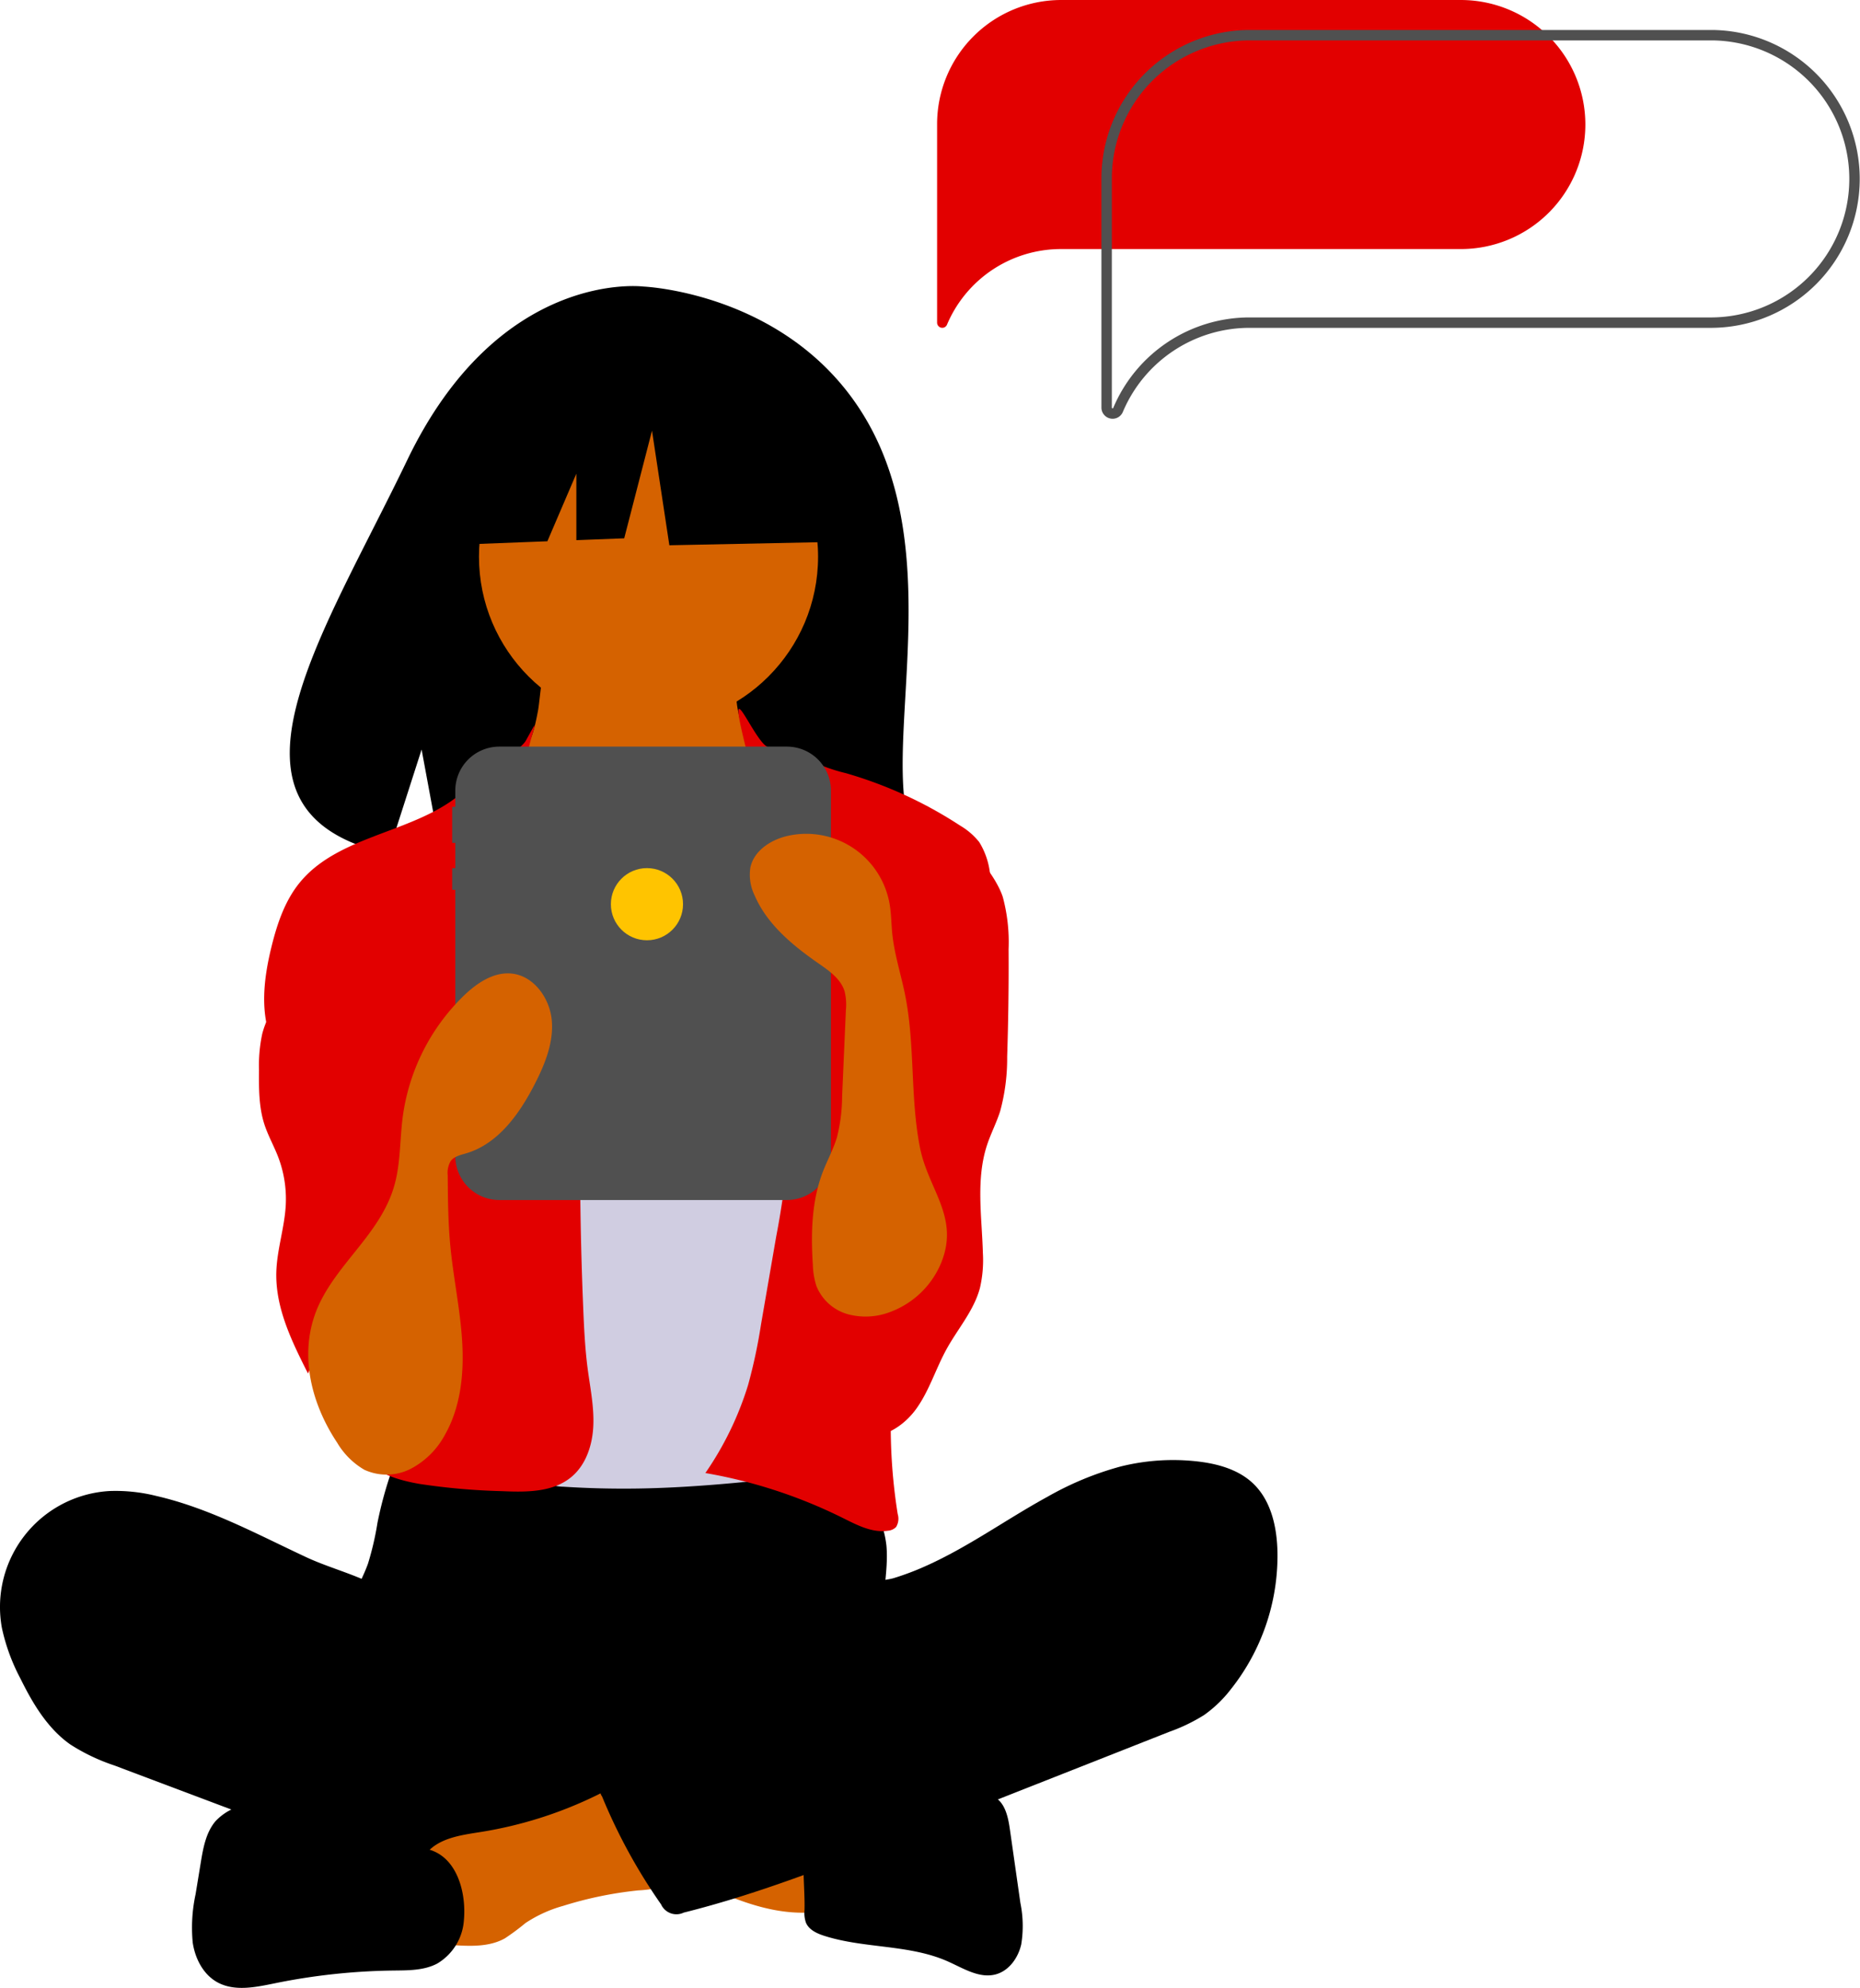 <svg xmlns="http://www.w3.org/2000/svg" width="357.059" height="381.603" viewBox="0 0 357.059 381.603"><defs><style>.a{fill:#d56200;}.b{fill:#d0cde1;}.c{fill:#e20000;}.d{opacity:0.1;}.e{fill:#505050;}.f{fill:#ffc400;}.g{fill:none;stroke:#505050;stroke-width:2px;}</style></defs><g transform="translate(-682.469 -2488.473)"><g transform="translate(143 15)"><path d="M459.8,236.115c-14.324-24.2-42.663-25.331-42.663-25.331s-27.615-3.531-45.33,33.331c-16.512,34.359-39.3,67.533-3.669,75.576l6.436-20.032,3.986,21.523a139.425,139.425,0,0,0,15.245.261c38.158-1.232,74.5.36,73.328-13.332C465.58,289.907,473.586,259.4,459.8,236.115Z" transform="translate(245.828 2317.697)"/><path d="M373.717,602.885a56.5,56.5,0,0,1-1.827,7.866c-.9,2.52-2.28,4.851-3.1,7.4-2.612,8.117,1.009,17.167,6.793,23.433a38.238,38.238,0,0,0,18.643,11.07c5.218,1.312,10.644,1.5,16.021,1.684,14.891.505,30.165.957,44.274-3.829a76.924,76.924,0,0,0,12.863-5.844,9.631,9.631,0,0,0,3.338-2.628,9.185,9.185,0,0,0,1.2-5.391c-.032-6.313-1.311-12.593-1.008-18.9.168-3.492.822-6.982.5-10.464a19.3,19.3,0,0,0-14.753-16.629c-4-.86-8.154-.391-12.229,0a311.818,311.818,0,0,1-31.827,1.423c-10.857-.069-21.648-1.727-32.451-1.9-3.195-.051-3.13.934-4.148,4.026A75.315,75.315,0,0,0,373.717,602.885Z" transform="translate(238.219 2162.89)"/><path class="a" d="M420.81,339.4c-.522,2.732-1.086,5.564-2.727,7.809-1.889,2.583-4.969,4.059-7,6.531-3.059,3.721-3.234,8.957-3.247,13.774-.012,4.437.079,9.17,2.553,12.853,1.606,2.39,4.05,4.066,6.438,5.676,9.28,6.254,19.308,12.62,30.5,12.826,4.636.085,9.606-1.112,12.657-4.6a19,19,0,0,0,3.064-5.467,72.6,72.6,0,0,0,5.139-22.1,25.952,25.952,0,0,0-.978-10.617c-1.359-3.79-4.107-6.908-5.924-10.5a23.377,23.377,0,0,1-2.25-13.833,1.493,1.493,0,0,0-.079-1,1.46,1.46,0,0,0-1.2-.488l-22.185-1.6a48.278,48.278,0,0,1-6.16-.7c-1.2-.243-4.355-1.942-5.495-1.49C421.8,327.3,421.243,337.138,420.81,339.4Z" transform="translate(221.938 2270.498)"/><ellipse class="a" cx="32.548" cy="32.548" rx="32.548" ry="32.548" transform="translate(631.416 2547.78)"/><path class="b" d="M429.358,406.578a19.961,19.961,0,0,0,5.717,4.568,17.963,17.963,0,0,0,7.142,1.36c5.867.165,12.227-.91,16.309-5.128,5.261-5.437,5.088-14.207,9.212-20.55a4.578,4.578,0,0,1,1.329-1.453,4.308,4.308,0,0,1,2.26-.52c5.208-.049,9.745,3.329,13.84,6.548a18.231,18.231,0,0,1,4.871,4.962,16.818,16.818,0,0,1,1.643,5.031c2.032,9.919,2.69,20.061,3.343,30.164.361,5.581.722,11.167.695,16.759-.088,18.424-4.371,36.541-8.629,54.466-.549,2.31-1.3,4.891-3.4,6a8.384,8.384,0,0,1-2.967.724c-12.2,1.432-24.42,2.867-36.7,3.056q-7.188.111-14.37-.348a7.736,7.736,0,0,1-2.421-.422,6.826,6.826,0,0,1-2.639-2.241c-6.642-8.37-7.034-19.942-6.992-30.628q.156-39.187,2.8-78.312c.146-2.153.177-4.768-1.374-6.461C421.819,398.623,425.7,402.759,429.358,406.578Z" transform="translate(217.955 2246.65)"/><path class="c" d="M391.2,356.068c-1.1,1.99-9.2,6.931-10.768,8.58-8.742,9.215-24.7,8.869-32.693,18.738-2.813,3.472-4.274,7.836-5.349,12.173-1.52,6.135-2.332,12.826.215,18.61,2.45,5.566,7.609,9.414,11.111,14.386,3.845,5.459,5.574,12.088,7.231,18.556,1.223,4.776,2.457,9.671,1.981,14.578-.542,5.58-3.242,10.689-4.836,16.063s-1.869,11.775,1.817,16c2.708,3.1,6.956,4.333,11.015,5.025a126.55,126.55,0,0,0,15.7,1.367c4.641.205,9.757.245,13.325-2.73,2.815-2.348,4.039-6.157,4.2-9.819s-.6-7.292-1.081-10.926c-.495-3.768-.685-7.568-.844-11.364q-1.071-25.552-.292-51.137a43.517,43.517,0,0,0-.518-10.611c-1-4.563-3.461-8.64-5.519-12.833-4.084-8.321-6.016-16.4-5.384-25.653C391.132,355.942,395.113,348.987,391.2,356.068Z" transform="translate(249.217 2259.578)"/><path class="c" d="M495.264,354.573c1.674,1.721,7.364,2.288,9.494,3.4A33.262,33.262,0,0,0,511,360.13a81.023,81.023,0,0,1,21.925,10.063,13.306,13.306,0,0,1,3.666,3.167,14.517,14.517,0,0,1,2.028,5.727c1.043,5.166,2.091,10.395,1.857,15.66-.249,5.589-1.932,11-3.6,16.341l-6.24,19.951c-4.658,14.892-9.346,29.93-10.656,45.478a106.976,106.976,0,0,0,.96,25.83,3.062,3.062,0,0,1-.315,2.5,2.464,2.464,0,0,1-1.528.7c-3.012.471-5.927-1.065-8.656-2.424a95.852,95.852,0,0,0-26.423-8.646,61.427,61.427,0,0,0,8.207-16.918,102.4,102.4,0,0,0,2.48-11.635l2.9-16.79a164.986,164.986,0,0,0,2.49-18.567,23.244,23.244,0,0,0-.4-6.994,33.929,33.929,0,0,0-2.651-6.307c-4.784-9.952-7.029-21.308-5.147-32.189.824-4.762,2.425-9.529,1.757-14.315-.642-4.6.025-8.178-1.155-12.732C487.647,339.337,492.114,351.335,495.264,354.573Z" transform="translate(190.859 2261.766)"/><path class="c" d="M346.963,421.639c-2.181,4.526-5.827,8.382-7.069,13.25a28.948,28.948,0,0,0-.616,6.925c-.029,3.5-.049,7.079,1.027,10.413.693,2.147,1.82,4.127,2.631,6.232a22.6,22.6,0,0,1,1.48,9.232c-.219,4.36-1.7,8.592-1.816,12.955-.182,6.862,2.992,13.313,6.089,19.44a14.291,14.291,0,0,1,20.772-6.8,4.259,4.259,0,0,0,.936-3.105q.343-11.942.662-23.884c.335-12.313.655-24.791-2.178-36.779-1.279-5.413-3.269-10.8-6.917-15-1.921-2.21-8.442-8.033-11.595-5.557-1.418,1.114-1.087,4.145-1.311,5.68A24.1,24.1,0,0,1,346.963,421.639Z" transform="translate(249.912 2237.06)"/><path class="c" d="M554.342,400.781a33.312,33.312,0,0,1,1.114,10.019q.063,10.323-.274,20.644a38.482,38.482,0,0,1-1.341,10.452c-.7,2.215-1.791,4.292-2.519,6.5-2.18,6.616-.989,13.791-.8,20.754a23.583,23.583,0,0,1-.571,6.713c-1.15,4.317-4.242,7.8-6.4,11.716-2.049,3.715-3.286,7.879-5.734,11.344s-6.685,6.211-10.792,5.147c-3.112-.806-5.323-3.561-6.852-6.388a31.332,31.332,0,0,1-3.24-20.324c1.535-8.451,6.5-15.948,8.29-24.349,2.458-11.536-1.278-23.44-1.167-35.235a17.033,17.033,0,0,1,.742-5.462c.939-2.694,2.956-4.846,4.819-7.006a88.46,88.46,0,0,0,6.477-8.5c1.334-1.989,3.145-7.106,5.51-7.531C546.883,388.324,553.032,396.7,554.342,400.781Z" transform="translate(177.629 2244.875)"/><path d="M285.317,602.314a32.122,32.122,0,0,0-8.937-.95,22.3,22.3,0,0,0-20.707,26.293,37.464,37.464,0,0,0,3.541,9.677c2.37,4.81,5.212,9.608,9.6,12.69a37.393,37.393,0,0,0,8.472,4.033l23.108,8.705c3.4,1.281,6.8,2.561,10.233,3.749a200.143,200.143,0,0,0,53.446,10.625c5.549.33,11.181.422,16.594-.841a5.4,5.4,0,0,0,3.4-1.836,5.819,5.819,0,0,0,.759-2.508L386.246,662a8.338,8.338,0,0,0-.121-4.2c-.651-1.673-2.284-2.725-3.841-3.62-15.192-8.726-32.93-13.539-45.717-25.515-3.01-2.819-5.529-7.288-9.187-9.2-4.148-2.172-9.032-3.411-13.319-5.412C304.689,609.676,295.474,604.648,285.317,602.314Z" transform="translate(284.162 2158.33)"/><path class="d" d="M337.832,624.072c8.168,2.559,42.652,20.291,48.563,26.481-.792.286-27.673-14.779-28.48-15.021-7.332-2.2-14.7-4.415-21.667-7.636-1.4-.648-9.1-3.693-8.751-5.46C327.889,620.443,336.382,623.618,337.832,624.072Z" transform="translate(254.717 2149.991)"/><path class="a" d="M493.994,723.522a1.918,1.918,0,0,0,1.295-.381,2,2,0,0,0,.4-1.49q-.019-6.781-.038-13.562c-3.9-1.858-8.262-2.454-12.544-3.026l-19.978-2.67c.459.061-3.124,8.6-2.574,9.745.968,2.01,8.367,3.792,10.456,4.741C478.275,720.178,485.818,723.806,493.994,723.522Z" transform="translate(200.451 2117.107)"/><path class="a" d="M402.718,705.223c-3.772.6-7.982,1.132-10.425,4.068-3.1,3.724-1.779,9.275-.3,13.887a5.98,5.98,0,0,0,1.285,2.527c1.009.995,2.554,1.141,3.968,1.23,3.44.218,7.1.389,10.107-1.3a44.291,44.291,0,0,0,3.926-2.918,25.17,25.17,0,0,1,7.218-3.3,72.986,72.986,0,0,1,14.489-2.986,22.54,22.54,0,0,0,5.708-1.006,6.325,6.325,0,0,0,4.02-3.9c.7-2.464-.736-4.977-2.11-7.139-1.711-2.692-3.524-5.527-6.076-7.509-3.722-2.892-5.564-.672-9.314,1.178A79.019,79.019,0,0,1,402.718,705.223Z" transform="translate(229.047 2119.926)"/><path d="M363.116,711.606l-23.951-7.079a31.7,31.7,0,0,0-8.913-1.727,10.7,10.7,0,0,0-8.185,3.31c-1.857,2.18-2.389,5.159-2.852,7.985l-.99,6.045a30.363,30.363,0,0,0-.555,9.283c.453,3.08,2.025,6.157,4.758,7.648,3.314,1.808,7.376.925,11.075.169a120.575,120.575,0,0,1,22.7-2.434c2.867-.034,5.874,0,8.407-1.341a10.5,10.5,0,0,0,5.122-8.364C370.2,719.936,368.48,713.191,363.116,711.606Z" transform="translate(258.793 2116.941)"/><path d="M525.979,703.944c3.1-.544,5.845-2.309,8.82-3.35,4.188-1.466,8.726-1.466,13.163-1.45a8.45,8.45,0,0,1,4.719.945c1.954,1.3,2.455,3.9,2.788,6.229l2,14.023a22.006,22.006,0,0,1,.164,7.944c-.588,2.6-2.36,5.1-4.938,5.774-3.132.814-6.2-1.186-9.159-2.5-7.391-3.285-15.983-2.445-23.689-4.9-1.43-.456-2.962-1.152-3.545-2.535a5.77,5.77,0,0,1-.276-2.423c.132-4.507-.819-10.662.538-14.97C517.788,702.856,522.513,703.944,525.979,703.944Z" transform="translate(177.881 2118.434)"/><path d="M549.795,592.587a41.593,41.593,0,0,1,14.651-1c3.917.432,7.953,1.521,10.812,4.233,3.481,3.3,4.6,8.4,4.692,13.2a41.234,41.234,0,0,1-8.962,26.334,23.9,23.9,0,0,1-5.124,4.933A33.727,33.727,0,0,1,559.2,643.5l-51.749,20.411c-13.614,5.37-27.276,10.755-41.477,14.3a3.232,3.232,0,0,1-4.35-1.577,107.211,107.211,0,0,1-11.342-20.748,1.4,1.4,0,0,1,.618-2.2l36.6-21.031a37.005,37.005,0,0,0,7.45-5.133,18.5,18.5,0,0,0,3.825-5.325c.759-1.585.829-5.324,1.8-6.5.949-1.147,4.195-1.238,5.694-1.689a51.672,51.672,0,0,0,6.2-2.343c8.188-3.663,15.479-8.985,23.328-13.274A59.852,59.852,0,0,1,549.795,592.587Z" transform="translate(204.75 2162.412)"/><path class="d" d="M543.052,617.214c-6.288,4.723-14.431,9.065-20.664,13.912-2.127,1.654-37.586,21.59-38.088,24.238,5.815.98,42.854-24.932,48.154-27.518s10-6.232,14.652-9.851c1.186-.922,6.214-3.7,2.808-4.726C548,612.689,544.468,616.27,543.052,617.214Z" transform="translate(190.742 2153.491)"/><path class="e" d="M466.174,360.015h-55.2a8.456,8.456,0,0,0-8.456,8.456v3.1h-.6v6.925h.6v4.848h-.6v4.155h.6v51.1a8.456,8.456,0,0,0,8.456,8.456h55.2a8.456,8.456,0,0,0,8.456-8.456V368.471a8.456,8.456,0,0,0-8.456-8.456Z" transform="translate(224.352 2256.781)"/><path d="M295.316,174.869l-28-14.666-38.664,6-8,35.33,19.913-.766,5.563-12.98v12.766l9.188-.353,5.333-20.665,3.333,22,32.664-.667Z" transform="translate(403.982 2376.611)"/><path class="a" d="M360.813,523.637a14.548,14.548,0,0,0,5.226,5.2,10.22,10.22,0,0,0,8.984-.241,15.813,15.813,0,0,0,6.483-6.5c3.043-5.373,3.673-11.8,3.293-17.966s-1.7-12.232-2.278-18.379c-.423-4.469-.458-8.964-.492-13.453a4.474,4.474,0,0,1,.565-2.721c.674-.92,1.908-1.174,3-1.5,6.141-1.825,10.217-7.581,13.14-13.282,1.951-3.807,3.648-7.968,3.272-12.229s-3.439-8.554-7.695-8.989c-3.508-.358-6.748,1.87-9.279,4.326a39.788,39.788,0,0,0-11.65,23.282c-.556,4.333-.4,8.783-1.575,12.989-2.516,8.981-10.389,14.487-14.312,22.568C353.175,505.649,355.56,515.758,360.813,523.637Z" transform="translate(243.387 2226.787)"/><path class="a" d="M535.059,470.872a16.973,16.973,0,0,1-9.518,9.146,13.145,13.145,0,0,1-8.274.507A9.175,9.175,0,0,1,511.2,475.1a14.6,14.6,0,0,1-.683-4.072c-.394-6.056-.242-12.3,1.958-17.954.849-2.182,1.993-4.251,2.662-6.494a32.567,32.567,0,0,0,1-7.925l.723-16.525a10.755,10.755,0,0,0-.245-3.583c-.721-2.391-2.956-3.945-5.006-5.371-4.952-3.444-9.845-7.462-12.245-13a9.115,9.115,0,0,1-.846-5.383c.677-3.281,3.988-5.406,7.261-6.121a16.242,16.242,0,0,1,19.472,13.088c.324,1.865.319,3.77.509,5.653.4,3.995,1.67,7.846,2.464,11.781,1.954,9.695.942,19.716,2.874,29.41C532.721,456.716,538.814,462,535.059,470.872Z" transform="translate(184.992 2245.24)"/><ellipse class="f" cx="6.925" cy="6.925" rx="6.925" ry="6.925" transform="translate(656.738 2640.121)"/></g><g transform="translate(19664 16921)"><path class="c" d="M472,62.026a1,1,0,0,0,.992.973.975.975,0,0,0,.908-.606h0a23.745,23.745,0,0,1,21.857-14.513h76.936a23.905,23.905,0,0,0,0-47.809H495.748A23.827,23.827,0,0,0,472,23.975Z" transform="translate(-19273.639 -14432.597)"/><path class="g" d="M472,71.575a1.149,1.149,0,0,0,1.145,1.123,1.126,1.126,0,0,0,1.048-.7h0a27.4,27.4,0,0,1,25.226-16.751h88.794a27.59,27.59,0,0,0,0-55.178h-88.8A27.5,27.5,0,0,0,472,27.659Z" transform="translate(-19241.094 -14425.84)"/></g></g></svg>